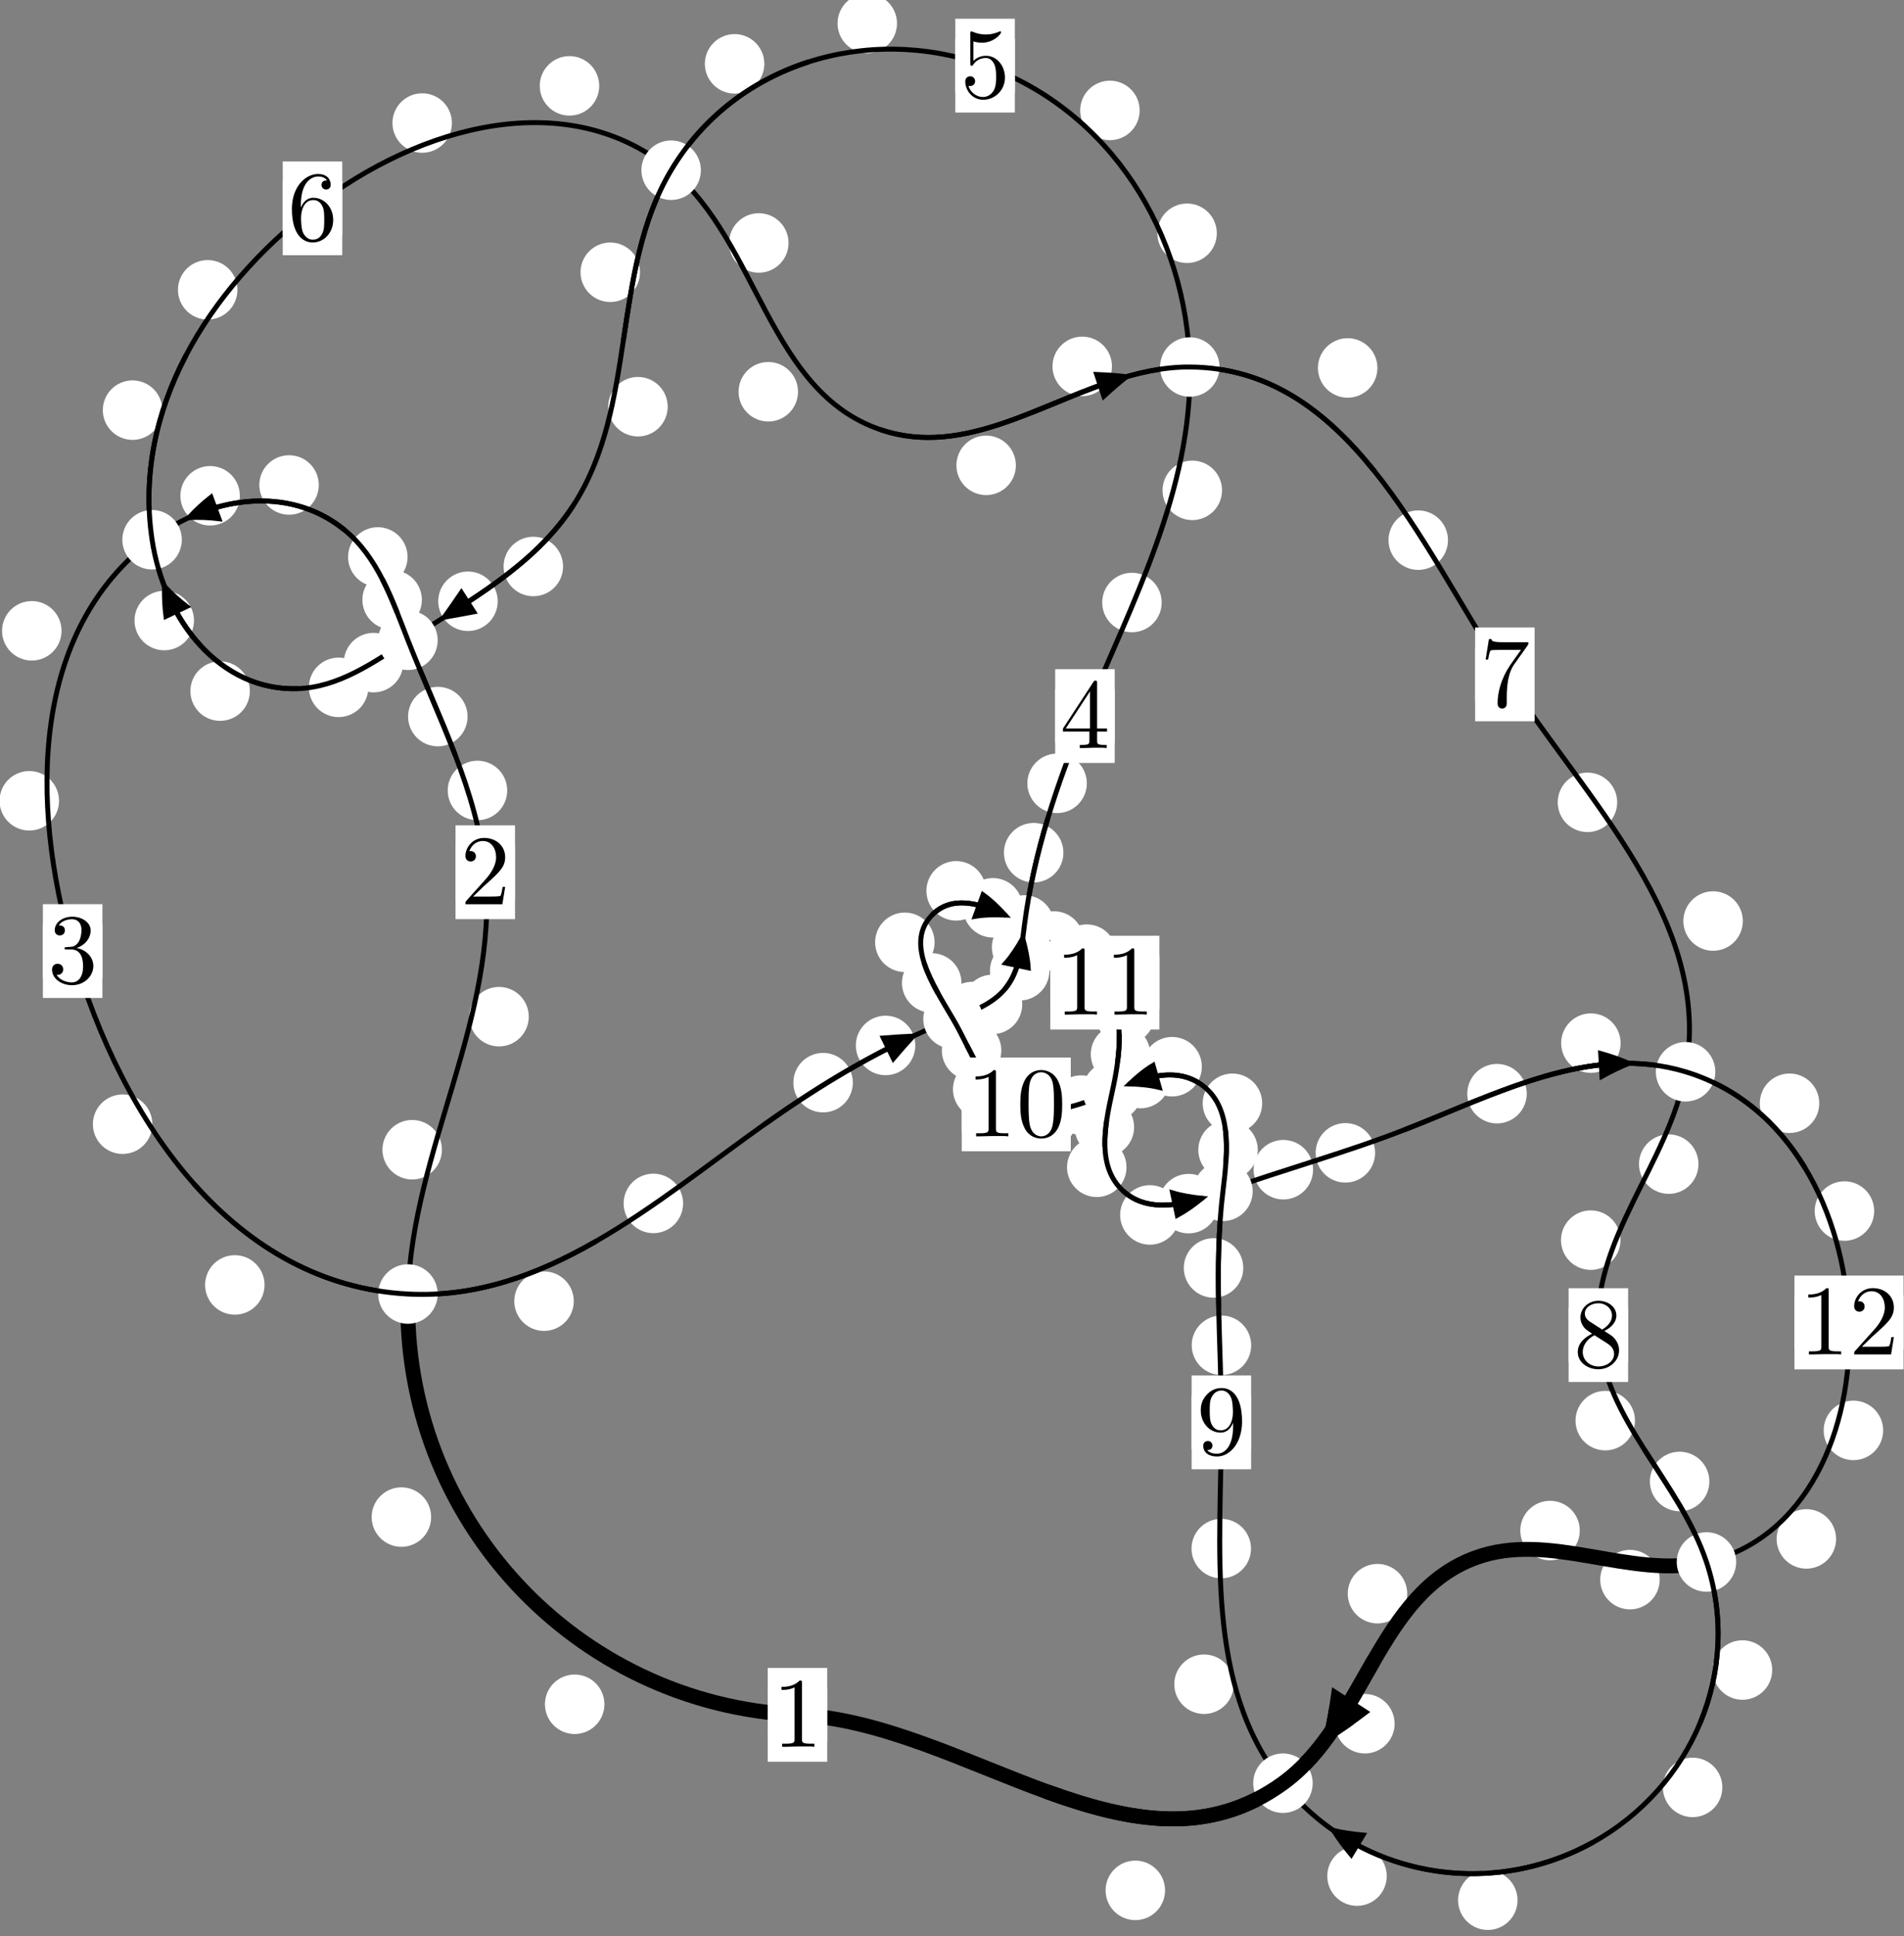 <?xml version="1.0"?>
<!-- Created by MetaPost 1.999 on 2021.07.06:0016 -->
<svg version="1.1" xmlns="http://www.w3.org/2000/svg" xmlns:xlink="http://www.w3.org/1999/xlink" width="191.356" height="194.528" viewBox="0 0 191.356 194.528">
<rect x="0" y="0" width="191.356" height="194.528" fill="#808080" stroke="none"/>
<!-- Original BoundingBox: -41.045547 -63.887863 150.310272 130.640381 -->
  <defs>
    <g transform="scale(0.01,0.01)" id="GLYPHcmr10_48">
      <path style="fill-rule: evenodd;" d="M460 -320C460 -400,455 -480,420 -554C374 -650,292 -666,250 -666C190 -666,117 -640,76 -547C44 -478,39 -400,39 -320C39 -245,43 -155,84 -79C127 2,200 22,249 22C303 22,379 1,423 -94C455 -163,460 -241,460 -320M249 -0C210 -0,151 -25,133 -121C122 -181,122 -273,122 -332C122 -396,122 -462,130 -516C149 -635,224 -644,249 -644C282 -644,348 -626,367 -527C377 -471,377 -395,377 -332C377 -257,377 -189,366 -125C351 -30,294 -0,249 -0"></path>
    </g>
    <g transform="scale(0.01,0.01)" id="GLYPHcmr10_49">
      <path style="fill-rule: evenodd;" d="M294 -640C294 -664,294 -666,271 -666C209 -602,121 -602,89 -602L89 -571C109 -571,168 -571,220 -597L220 -79C220 -43,217 -31,127 -31L95 -31L95 -0L257 -0L130 -3L217 -3L257 -3L297 -3L384 -3L419 -0L419 -31L387 -31C297 -31,294 -42,294 -79"></path>
    </g>
    <g transform="scale(0.01,0.01)" id="GLYPHcmr10_50">
      <path style="fill-rule: evenodd;" d="M127 -77L233 -180C389 -318,449 -372,449 -472C449 -586,359 -666,237 -666C124 -666,50 -574,50 -485C50 -429,100 -429,103 -429C120 -429,155 -441,155 -482C155 -508,137 -534,102 -534C94 -534,92 -534,89 -533C112 -598,166 -635,224 -635C315 -635,358 -554,358 -472C358 -392,308 -313,253 -251L61 -37C50 -26,50 -24,50 -0L421 -0L449 -174L424 -174C419 -144,412 -100,402 -85C395 -77,329 -77,307 -77"></path>
    </g>
    <g transform="scale(0.01,0.01)" id="GLYPHcmr10_51">
      <path style="fill-rule: evenodd;" d="M290 -352C372 -379,430 -449,430 -528C430 -610,342 -666,246 -666C145 -666,69 -606,69 -530C69 -497,91 -478,120 -478C151 -478,171 -500,171 -529C171 -579,124 -579,109 -579C140 -628,206 -641,242 -641C283 -641,338 -619,338 -529C338 -517,336 -459,310 -415C280 -367,246 -364,221 -363C213 -362,189 -360,182 -360C174 -359,167 -358,167 -348C167 -337,174 -337,191 -337L235 -337C317 -337,354 -269,354 -171C354 -35,285 -6,241 -6C198 -6,123 -23,88 -82C123 -77,154 -99,154 -137C154 -173,127 -193,98 -193C74 -193,42 -179,42 -135C42 -44,135 22,244 22C366 22,457 -69,457 -171C457 -253,394 -331,290 -352"></path>
    </g>
    <g transform="scale(0.01,0.01)" id="GLYPHcmr10_52">
      <path style="fill-rule: evenodd;" d="M294 -165L294 -78C294 -42,292 -31,218 -31L197 -31L197 -0L332 -0L238 -3L290 -3L332 -3L374 -3L427 -3L468 -0L468 -31L447 -31C373 -31,371 -42,371 -78L371 -165L471 -165L471 -196L371 -196L371 -651C371 -671,371 -677,355 -677C346 -677,343 -677,335 -665L28 -196L28 -165M300 -196L56 -196L300 -569"></path>
    </g>
    <g transform="scale(0.01,0.01)" id="GLYPHcmr10_53">
      <path style="fill-rule: evenodd;" d="M449 -201C449 -320,367 -420,259 -420C211 -420,168 -404,132 -369L132 -564C152 -558,185 -551,217 -551C340 -551,410 -642,410 -655C410 -661,407 -666,400 -666C399 -666,397 -666,392 -663C372 -654,323 -634,256 -634C216 -634,170 -641,123 -662C115 -665,113 -665,111 -665C101 -665,101 -657,101 -641L101 -345C101 -327,101 -319,115 -319C122 -319,124 -322,128 -328C139 -344,176 -398,257 -398C309 -398,334 -352,342 -334C358 -297,360 -258,360 -208C360 -173,360 -113,336 -71C312 -32,275 -6,229 -6C156 -6,99 -59,82 -118C85 -117,88 -116,99 -116C132 -116,149 -141,149 -165C149 -189,132 -214,99 -214C85 -214,50 -207,50 -161C50 -75,119 22,231 22C347 22,449 -74,449 -201"></path>
    </g>
    <g transform="scale(0.01,0.01)" id="GLYPHcmr10_54">
      <path style="fill-rule: evenodd;" d="M132 -328L132 -352C132 -605,256 -641,307 -641C331 -641,373 -635,395 -601C380 -601,340 -601,340 -556C340 -525,364 -510,386 -510C402 -510,432 -519,432 -558C432 -618,388 -666,305 -666C177 -666,42 -537,42 -316C42 -49,158 22,251 22C362 22,457 -72,457 -204C457 -331,368 -427,257 -427C189 -427,152 -376,132 -328M251 -6C188 -6,158 -66,152 -81C134 -128,134 -208,134 -226C134 -304,166 -404,256 -404C272 -404,318 -404,349 -342C367 -305,367 -254,367 -205C367 -157,367 -107,350 -71C320 -11,274 -6,251 -6"></path>
    </g>
    <g transform="scale(0.01,0.01)" id="GLYPHcmr10_55">
      <path style="fill-rule: evenodd;" d="M476 -609C485 -621,485 -623,485 -644L242 -644C120 -644,118 -657,114 -676L89 -676L56 -470L81 -470C84 -486,93 -549,106 -561C113 -567,191 -567,204 -567L411 -567C400 -551,321 -442,299 -409C209 -274,176 -135,176 -33C176 -23,176 22,222 22C268 22,268 -23,268 -33L268 -84C268 -139,271 -194,279 -248C283 -271,297 -357,341 -419"></path>
    </g>
    <g transform="scale(0.01,0.01)" id="GLYPHcmr10_56">
      <path style="fill-rule: evenodd;" d="M163 -457C117 -487,113 -521,113 -538C113 -599,178 -641,249 -641C322 -641,386 -589,386 -517C386 -460,347 -412,287 -377M309 -362C381 -399,430 -451,430 -517C430 -609,341 -666,250 -666C150 -666,69 -592,69 -499C69 -481,71 -436,113 -389C124 -377,161 -352,186 -335C128 -306,42 -250,42 -151C42 -45,144 22,249 22C362 22,457 -61,457 -168C457 -204,446 -249,408 -291C389 -312,373 -322,309 -362M209 -320L332 -242C360 -223,407 -193,407 -132C407 -58,332 -6,250 -6C164 -6,92 -68,92 -151C92 -209,124 -273,209 -320"></path>
    </g>
    <g transform="scale(0.01,0.01)" id="GLYPHcmr10_57">
      <path style="fill-rule: evenodd;" d="M367 -318L367 -286C367 -52,263 -6,205 -6C188 -6,134 -8,107 -42C151 -42,159 -71,159 -88C159 -119,135 -134,113 -134C97 -134,67 -125,67 -86C67 -19,121 22,206 22C335 22,457 -114,457 -329C457 -598,342 -666,253 -666C198 -666,149 -648,106 -603C65 -558,42 -516,42 -441C42 -316,130 -218,242 -218C303 -218,344 -260,367 -318M243 -241C227 -241,181 -241,150 -304C132 -341,132 -391,132 -440C132 -494,132 -541,153 -578C180 -628,218 -641,253 -641C299 -641,332 -607,349 -562C361 -530,365 -467,365 -421C365 -338,331 -241,243 -241"></path>
    </g>
  </defs>
  <path d="M60.744 171.214C60.744 170.422,60.429 169.661,59.869 169.101C59.308 168.541,58.548 168.226,57.755 168.226C56.963 168.226,56.203 168.541,55.642 169.101C55.082 169.661,54.767 170.422,54.767 171.214C54.767 172.007,55.082 172.767,55.642 173.328C56.203 173.888,56.963 174.203,57.755 174.203C58.548 174.203,59.308 173.888,59.869 173.328C60.429 172.767,60.744 172.007,60.744 171.214Z" style="fill: rgb(100%,100%,100%);stroke: none;"></path>
  <path d="M83.137 172.277C83.137 171.484,82.822 170.724,82.262 170.164C81.701 169.603,80.941 169.288,80.148 169.288C79.356 169.288,78.596 169.603,78.035 170.164C77.475 170.724,77.16 171.484,77.16 172.277C77.16 173.07,77.475 173.83,78.035 174.39C78.596 174.951,79.356 175.266,80.148 175.266C80.941 175.266,81.701 174.951,82.262 174.39C82.822 173.83,83.137 173.07,83.137 172.277Z" style="fill: rgb(100%,100%,100%);stroke: none;"></path>
  <path d="M44.415 115.503C44.415 114.71,44.1 113.95,43.539 113.39C42.979 112.829,42.219 112.514,41.426 112.514C40.633 112.514,39.873 112.829,39.313 113.39C38.752 113.95,38.437 114.71,38.437 115.503C38.437 116.296,38.752 117.056,39.313 117.616C39.873 118.177,40.633 118.492,41.426 118.492C42.219 118.492,42.979 118.177,43.539 117.616C44.1 117.056,44.415 116.296,44.415 115.503Z" style="fill: rgb(100%,100%,100%);stroke: none;"></path>
  <path d="M43.33 152.409C43.33 151.616,43.015 150.856,42.455 150.295C41.894 149.735,41.134 149.42,40.341 149.42C39.549 149.42,38.788 149.735,38.228 150.295C37.667 150.856,37.353 151.616,37.353 152.409C37.353 153.201,37.667 153.961,38.228 154.522C38.788 155.082,39.549 155.397,40.341 155.397C41.134 155.397,41.894 155.082,42.455 154.522C43.015 153.961,43.33 153.201,43.33 152.409Z" style="fill: rgb(100%,100%,100%);stroke: none;"></path>
  <path d="M50.975 79.411C50.975 78.618,50.66 77.858,50.1 77.298C49.54 76.737,48.779 76.422,47.987 76.422C47.194 76.422,46.434 76.737,45.873 77.298C45.313 77.858,44.998 78.618,44.998 79.411C44.998 80.204,45.313 80.964,45.873 81.524C46.434 82.085,47.194 82.4,47.987 82.4C48.779 82.4,49.54 82.085,50.1 81.524C50.66 80.964,50.975 80.204,50.975 79.411Z" style="fill: rgb(100%,100%,100%);stroke: none;"></path>
  <path d="M53.143 102.138C53.143 101.345,52.828 100.585,52.268 100.025C51.707 99.464,50.947 99.149,50.154 99.149C49.362 99.149,48.602 99.464,48.041 100.025C47.481 100.585,47.166 101.345,47.166 102.138C47.166 102.931,47.481 103.691,48.041 104.251C48.602 104.812,49.362 105.127,50.154 105.127C50.947 105.127,51.707 104.812,52.268 104.251C52.828 103.691,53.143 102.931,53.143 102.138Z" style="fill: rgb(100%,100%,100%);stroke: none;"></path>
  <path d="M42.399 60.263C42.399 59.471,42.084 58.711,41.523 58.15C40.963 57.59,40.203 57.275,39.41 57.275C38.617 57.275,37.857 57.59,37.297 58.15C36.736 58.711,36.421 59.471,36.421 60.263C36.421 61.056,36.736 61.816,37.297 62.377C37.857 62.937,38.617 63.252,39.41 63.252C40.203 63.252,40.963 62.937,41.523 62.377C42.084 61.816,42.399 61.056,42.399 60.263Z" style="fill: rgb(100%,100%,100%);stroke: none;"></path>
  <path d="M46.991 71.99C46.991 71.197,46.676 70.437,46.116 69.877C45.555 69.316,44.795 69.001,44.003 69.001C43.21 69.001,42.45 69.316,41.889 69.877C41.329 70.437,41.014 71.197,41.014 71.99C41.014 72.783,41.329 73.543,41.889 74.103C42.45 74.664,43.21 74.979,44.003 74.979C44.795 74.979,45.555 74.664,46.116 74.103C46.676 73.543,46.991 72.783,46.991 71.99Z" style="fill: rgb(100%,100%,100%);stroke: none;"></path>
  <path d="M32.04 48.721C32.04 47.929,31.725 47.168,31.165 46.608C30.604 46.047,29.844 45.733,29.052 45.733C28.259 45.733,27.499 46.047,26.938 46.608C26.378 47.168,26.063 47.929,26.063 48.721C26.063 49.514,26.378 50.274,26.938 50.835C27.499 51.395,28.259 51.71,29.052 51.71C29.844 51.71,30.604 51.395,31.165 50.835C31.725 50.274,32.04 49.514,32.04 48.721Z" style="fill: rgb(100%,100%,100%);stroke: none;"></path>
  <path d="M40.961 55.953C40.961 55.16,40.646 54.4,40.085 53.84C39.525 53.279,38.765 52.964,37.972 52.964C37.179 52.964,36.419 53.279,35.859 53.84C35.298 54.4,34.983 55.16,34.983 55.953C34.983 56.746,35.298 57.506,35.859 58.066C36.419 58.627,37.179 58.942,37.972 58.942C38.765 58.942,39.525 58.627,40.085 58.066C40.646 57.506,40.961 56.746,40.961 55.953Z" style="fill: rgb(100%,100%,100%);stroke: none;"></path>
  <path d="M6.185 63.372C6.185 62.58,5.87 61.82,5.309 61.259C4.749 60.699,3.989 60.384,3.196 60.384C2.403 60.384,1.643 60.699,1.083 61.259C0.522 61.82,0.207 62.58,0.207 63.372C0.207 64.165,0.522 64.925,1.083 65.486C1.643 66.046,2.403 66.361,3.196 66.361C3.989 66.361,4.749 66.046,5.309 65.486C5.87 64.925,6.185 64.165,6.185 63.372Z" style="fill: rgb(100%,100%,100%);stroke: none;"></path>
  <path d="M24.107 49.807C24.107 49.015,23.792 48.255,23.231 47.694C22.671 47.134,21.911 46.819,21.118 46.819C20.325 46.819,19.565 47.134,19.005 47.694C18.444 48.255,18.129 49.015,18.129 49.807C18.129 50.6,18.444 51.36,19.005 51.921C19.565 52.481,20.325 52.796,21.118 52.796C21.911 52.796,22.671 52.481,23.231 51.921C23.792 51.36,24.107 50.6,24.107 49.807Z" style="fill: rgb(100%,100%,100%);stroke: none;"></path>
  <path d="M15.312 112.94C15.312 112.148,14.997 111.388,14.437 110.827C13.876 110.267,13.116 109.952,12.324 109.952C11.531 109.952,10.771 110.267,10.21 110.827C9.65 111.388,9.335 112.148,9.335 112.94C9.335 113.733,9.65 114.493,10.21 115.054C10.771 115.614,11.531 115.929,12.324 115.929C13.116 115.929,13.876 115.614,14.437 115.054C14.997 114.493,15.312 113.733,15.312 112.94Z" style="fill: rgb(100%,100%,100%);stroke: none;"></path>
  <path d="M5.932 80.448C5.932 79.656,5.617 78.895,5.057 78.335C4.496 77.775,3.736 77.46,2.943 77.46C2.15 77.46,1.39 77.775,0.83 78.335C0.269 78.895,-0.046 79.656,-0.046 80.448C-0.046 81.241,0.269 82.001,0.83 82.562C1.39 83.122,2.15 83.437,2.943 83.437C3.736 83.437,4.496 83.122,5.057 82.562C5.617 82.001,5.932 81.241,5.932 80.448Z" style="fill: rgb(100%,100%,100%);stroke: none;"></path>
  <path d="M57.665 130.718C57.665 129.925,57.35 129.165,56.789 128.605C56.229 128.044,55.469 127.729,54.676 127.729C53.883 127.729,53.123 128.044,52.563 128.605C52.002 129.165,51.687 129.925,51.687 130.718C51.687 131.511,52.002 132.271,52.563 132.831C53.123 133.392,53.883 133.707,54.676 133.707C55.469 133.707,56.229 133.392,56.789 132.831C57.35 132.271,57.665 131.511,57.665 130.718Z" style="fill: rgb(100%,100%,100%);stroke: none;"></path>
  <path d="M26.588 129.086C26.588 128.294,26.273 127.533,25.713 126.973C25.153 126.413,24.392 126.098,23.6 126.098C22.807 126.098,22.047 126.413,21.486 126.973C20.926 127.533,20.611 128.294,20.611 129.086C20.611 129.879,20.926 130.639,21.486 131.2C22.047 131.76,22.807 132.075,23.6 132.075C24.392 132.075,25.153 131.76,25.713 131.2C26.273 130.639,26.588 129.879,26.588 129.086Z" style="fill: rgb(100%,100%,100%);stroke: none;"></path>
  <path d="M85.711 108.766C85.711 107.973,85.396 107.213,84.836 106.653C84.275 106.092,83.515 105.777,82.722 105.777C81.93 105.777,81.17 106.092,80.609 106.653C80.049 107.213,79.734 107.973,79.734 108.766C79.734 109.559,80.049 110.319,80.609 110.879C81.17 111.44,81.93 111.755,82.722 111.755C83.515 111.755,84.275 111.44,84.836 110.879C85.396 110.319,85.711 109.559,85.711 108.766Z" style="fill: rgb(100%,100%,100%);stroke: none;"></path>
  <path d="M68.653 120.898C68.653 120.105,68.339 119.345,67.778 118.785C67.218 118.224,66.457 117.909,65.665 117.909C64.872 117.909,64.112 118.224,63.551 118.785C62.991 119.345,62.676 120.105,62.676 120.898C62.676 121.691,62.991 122.451,63.551 123.011C64.112 123.572,64.872 123.887,65.665 123.887C66.457 123.887,67.218 123.572,67.778 123.011C68.339 122.451,68.653 121.691,68.653 120.898Z" style="fill: rgb(100%,100%,100%);stroke: none;"></path>
  <path d="M100.702 101.621C100.702 100.828,100.388 100.068,99.827 99.508C99.267 98.947,98.506 98.632,97.714 98.632C96.921 98.632,96.161 98.947,95.6 99.508C95.04 100.068,94.725 100.828,94.725 101.621C94.725 102.414,95.04 103.174,95.6 103.734C96.161 104.295,96.921 104.61,97.714 104.61C98.506 104.61,99.267 104.295,99.827 103.734C100.388 103.174,100.702 102.414,100.702 101.621Z" style="fill: rgb(100%,100%,100%);stroke: none;"></path>
  <path d="M91.991 105.027C91.991 104.234,91.676 103.474,91.116 102.914C90.555 102.353,89.795 102.038,89.002 102.038C88.21 102.038,87.449 102.353,86.889 102.914C86.328 103.474,86.014 104.234,86.014 105.027C86.014 105.82,86.328 106.58,86.889 107.14C87.449 107.701,88.21 108.016,89.002 108.016C89.795 108.016,90.555 107.701,91.116 107.14C91.676 106.58,91.991 105.82,91.991 105.027Z" style="fill: rgb(100%,100%,100%);stroke: none;"></path>
  <path d="M105.469 97.523C105.469 96.731,105.154 95.971,104.593 95.41C104.033 94.85,103.273 94.535,102.48 94.535C101.687 94.535,100.927 94.85,100.367 95.41C99.806 95.971,99.491 96.731,99.491 97.523C99.491 98.316,99.806 99.076,100.367 99.637C100.927 100.197,101.687 100.512,102.48 100.512C103.273 100.512,104.033 100.197,104.593 99.637C105.154 99.076,105.469 98.316,105.469 97.523Z" style="fill: rgb(100%,100%,100%);stroke: none;"></path>
  <path d="M102.736 100.904C102.736 100.111,102.421 99.351,101.861 98.791C101.3 98.23,100.54 97.915,99.747 97.915C98.955 97.915,98.195 98.23,97.634 98.791C97.074 99.351,96.759 100.111,96.759 100.904C96.759 101.697,97.074 102.457,97.634 103.017C98.195 103.578,98.955 103.893,99.747 103.893C100.54 103.893,101.3 103.578,101.861 103.017C102.421 102.457,102.736 101.697,102.736 100.904Z" style="fill: rgb(100%,100%,100%);stroke: none;"></path>
  <path d="M106.875 85.665C106.875 84.872,106.56 84.112,105.999 83.552C105.439 82.991,104.679 82.676,103.886 82.676C103.093 82.676,102.333 82.991,101.773 83.552C101.212 84.112,100.897 84.872,100.897 85.665C100.897 86.458,101.212 87.218,101.773 87.778C102.333 88.339,103.093 88.654,103.886 88.654C104.679 88.654,105.439 88.339,105.999 87.778C106.56 87.218,106.875 86.458,106.875 85.665Z" style="fill: rgb(100%,100%,100%);stroke: none;"></path>
  <path d="M105.663 95.167C105.663 94.374,105.348 93.614,104.787 93.053C104.227 92.493,103.467 92.178,102.674 92.178C101.881 92.178,101.121 92.493,100.561 93.053C100 93.614,99.685 94.374,99.685 95.167C99.685 95.959,100 96.719,100.561 97.28C101.121 97.84,101.881 98.155,102.674 98.155C103.467 98.155,104.227 97.84,104.787 97.28C105.348 96.719,105.663 95.959,105.663 95.167Z" style="fill: rgb(100%,100%,100%);stroke: none;"></path>
  <path d="M116.752 60.53C116.752 59.737,116.437 58.977,115.877 58.416C115.316 57.856,114.556 57.541,113.763 57.541C112.971 57.541,112.21 57.856,111.65 58.416C111.089 58.977,110.774 59.737,110.774 60.53C110.774 61.322,111.089 62.082,111.65 62.643C112.21 63.203,112.971 63.518,113.763 63.518C114.556 63.518,115.316 63.203,115.877 62.643C116.437 62.082,116.752 61.322,116.752 60.53Z" style="fill: rgb(100%,100%,100%);stroke: none;"></path>
  <path d="M109.23 78.696C109.23 77.903,108.915 77.143,108.354 76.583C107.794 76.022,107.034 75.707,106.241 75.707C105.448 75.707,104.688 76.022,104.128 76.583C103.567 77.143,103.252 77.903,103.252 78.696C103.252 79.489,103.567 80.249,104.128 80.809C104.688 81.37,105.448 81.685,106.241 81.685C107.034 81.685,107.794 81.37,108.354 80.809C108.915 80.249,109.23 79.489,109.23 78.696Z" style="fill: rgb(100%,100%,100%);stroke: none;"></path>
  <path d="M122.293 23.434C122.293 22.642,121.978 21.882,121.418 21.321C120.857 20.761,120.097 20.446,119.304 20.446C118.512 20.446,117.751 20.761,117.191 21.321C116.63 21.882,116.316 22.642,116.316 23.434C116.316 24.227,116.63 24.987,117.191 25.548C117.751 26.108,118.512 26.423,119.304 26.423C120.097 26.423,120.857 26.108,121.418 25.548C121.978 24.987,122.293 24.227,122.293 23.434Z" style="fill: rgb(100%,100%,100%);stroke: none;"></path>
  <path d="M122.817 49.261C122.817 48.469,122.502 47.709,121.941 47.148C121.381 46.588,120.621 46.273,119.828 46.273C119.035 46.273,118.275 46.588,117.715 47.148C117.154 47.709,116.839 48.469,116.839 49.261C116.839 50.054,117.154 50.814,117.715 51.375C118.275 51.935,119.035 52.25,119.828 52.25C120.621 52.25,121.381 51.935,121.941 51.375C122.502 50.814,122.817 50.054,122.817 49.261Z" style="fill: rgb(100%,100%,100%);stroke: none;"></path>
  <path d="M90.151 2.348C90.151 1.556,89.836 0.796,89.276 0.235C88.715 -0.325,87.955 -0.64,87.163 -0.64C86.37 -0.64,85.61 -0.325,85.049 0.235C84.489 0.796,84.174 1.556,84.174 2.348C84.174 3.141,84.489 3.901,85.049 4.462C85.61 5.022,86.37 5.337,87.163 5.337C87.955 5.337,88.715 5.022,89.276 4.462C89.836 3.901,90.151 3.141,90.151 2.348Z" style="fill: rgb(100%,100%,100%);stroke: none;"></path>
  <path d="M114.539 11.093C114.539 10.3,114.224 9.54,113.663 8.98C113.103 8.419,112.343 8.104,111.55 8.104C110.757 8.104,109.997 8.419,109.437 8.98C108.876 9.54,108.561 10.3,108.561 11.093C108.561 11.886,108.876 12.646,109.437 13.206C109.997 13.767,110.757 14.082,111.55 14.082C112.343 14.082,113.103 13.767,113.663 13.206C114.224 12.646,114.539 11.886,114.539 11.093Z" style="fill: rgb(100%,100%,100%);stroke: none;"></path>
  <path d="M64.322 27.352C64.322 26.559,64.007 25.799,63.446 25.239C62.886 24.678,62.126 24.363,61.333 24.363C60.54 24.363,59.78 24.678,59.22 25.239C58.659 25.799,58.344 26.559,58.344 27.352C58.344 28.145,58.659 28.905,59.22 29.465C59.78 30.026,60.54 30.341,61.333 30.341C62.126 30.341,62.886 30.026,63.446 29.465C64.007 28.905,64.322 28.145,64.322 27.352Z" style="fill: rgb(100%,100%,100%);stroke: none;"></path>
  <path d="M76.817 6.414C76.817 5.621,76.502 4.861,75.942 4.301C75.381 3.74,74.621 3.425,73.829 3.425C73.036 3.425,72.276 3.74,71.715 4.301C71.155 4.861,70.84 5.621,70.84 6.414C70.84 7.207,71.155 7.967,71.715 8.527C72.276 9.088,73.036 9.403,73.829 9.403C74.621 9.403,75.381 9.088,75.942 8.527C76.502 7.967,76.817 7.207,76.817 6.414Z" style="fill: rgb(100%,100%,100%);stroke: none;"></path>
  <path d="M56.59 56.911C56.59 56.118,56.275 55.358,55.714 54.797C55.154 54.237,54.394 53.922,53.601 53.922C52.808 53.922,52.048 54.237,51.488 54.797C50.927 55.358,50.612 56.118,50.612 56.911C50.612 57.703,50.927 58.463,51.488 59.024C52.048 59.584,52.808 59.899,53.601 59.899C54.394 59.899,55.154 59.584,55.714 59.024C56.275 58.463,56.59 57.703,56.59 56.911Z" style="fill: rgb(100%,100%,100%);stroke: none;"></path>
  <path d="M67.105 40.859C67.105 40.066,66.79 39.306,66.229 38.745C65.669 38.185,64.909 37.87,64.116 37.87C63.323 37.87,62.563 38.185,62.003 38.745C61.442 39.306,61.127 40.066,61.127 40.859C61.127 41.651,61.442 42.412,62.003 42.972C62.563 43.533,63.323 43.848,64.116 43.848C64.909 43.848,65.669 43.533,66.229 42.972C66.79 42.412,67.105 41.651,67.105 40.859Z" style="fill: rgb(100%,100%,100%);stroke: none;"></path>
  <path d="M40.532 66.568C40.532 65.775,40.217 65.015,39.657 64.455C39.096 63.894,38.336 63.579,37.543 63.579C36.751 63.579,35.99 63.894,35.43 64.455C34.869 65.015,34.555 65.775,34.555 66.568C34.555 67.361,34.869 68.121,35.43 68.681C35.99 69.242,36.751 69.557,37.543 69.557C38.336 69.557,39.096 69.242,39.657 68.681C40.217 68.121,40.532 67.361,40.532 66.568Z" style="fill: rgb(100%,100%,100%);stroke: none;"></path>
  <path d="M50.022 60.405C50.022 59.613,49.707 58.853,49.146 58.292C48.586 57.732,47.825 57.417,47.033 57.417C46.24 57.417,45.48 57.732,44.919 58.292C44.359 58.853,44.044 59.613,44.044 60.405C44.044 61.198,44.359 61.958,44.919 62.519C45.48 63.079,46.24 63.394,47.033 63.394C47.825 63.394,48.586 63.079,49.146 62.519C49.707 61.958,50.022 61.198,50.022 60.405Z" style="fill: rgb(100%,100%,100%);stroke: none;"></path>
  <path d="M25.112 69.43C25.112 68.638,24.797 67.877,24.237 67.317C23.676 66.756,22.916 66.442,22.123 66.442C21.331 66.442,20.57 66.756,20.01 67.317C19.449 67.877,19.135 68.638,19.135 69.43C19.135 70.223,19.449 70.983,20.01 71.544C20.57 72.104,21.331 72.419,22.123 72.419C22.916 72.419,23.676 72.104,24.237 71.544C24.797 70.983,25.112 70.223,25.112 69.43Z" style="fill: rgb(100%,100%,100%);stroke: none;"></path>
  <path d="M37.018 69.054C37.018 68.261,36.703 67.501,36.143 66.94C35.582 66.38,34.822 66.065,34.029 66.065C33.237 66.065,32.477 66.38,31.916 66.94C31.356 67.501,31.041 68.261,31.041 69.054C31.041 69.846,31.356 70.606,31.916 71.167C32.477 71.727,33.237 72.042,34.029 72.042C34.822 72.042,35.582 71.727,36.143 71.167C36.703 70.606,37.018 69.846,37.018 69.054Z" style="fill: rgb(100%,100%,100%);stroke: none;"></path>
  <path d="M16.311 41.203C16.311 40.411,15.997 39.651,15.436 39.09C14.876 38.53,14.115 38.215,13.323 38.215C12.53 38.215,11.77 38.53,11.209 39.09C10.649 39.651,10.334 40.411,10.334 41.203C10.334 41.996,10.649 42.756,11.209 43.317C11.77 43.877,12.53 44.192,13.323 44.192C14.115 44.192,14.876 43.877,15.436 43.317C15.997 42.756,16.311 41.996,16.311 41.203Z" style="fill: rgb(100%,100%,100%);stroke: none;"></path>
  <path d="M19.496 62.342C19.496 61.549,19.181 60.789,18.621 60.228C18.06 59.668,17.3 59.353,16.507 59.353C15.715 59.353,14.955 59.668,14.394 60.228C13.834 60.789,13.519 61.549,13.519 62.342C13.519 63.134,13.834 63.894,14.394 64.455C14.955 65.015,15.715 65.33,16.507 65.33C17.3 65.33,18.06 65.015,18.621 64.455C19.181 63.894,19.496 63.134,19.496 62.342Z" style="fill: rgb(100%,100%,100%);stroke: none;"></path>
  <path d="M45.42 12.361C45.42 11.568,45.105 10.808,44.545 10.247C43.984 9.687,43.224 9.372,42.431 9.372C41.639 9.372,40.878 9.687,40.318 10.247C39.758 10.808,39.443 11.568,39.443 12.361C39.443 13.153,39.758 13.913,40.318 14.474C40.878 15.034,41.639 15.349,42.431 15.349C43.224 15.349,43.984 15.034,44.545 14.474C45.105 13.913,45.42 13.153,45.42 12.361Z" style="fill: rgb(100%,100%,100%);stroke: none;"></path>
  <path d="M23.862 29.115C23.862 28.322,23.548 27.562,22.987 27.002C22.427 26.441,21.666 26.126,20.874 26.126C20.081 26.126,19.321 26.441,18.76 27.002C18.2 27.562,17.885 28.322,17.885 29.115C17.885 29.908,18.2 30.668,18.76 31.228C19.321 31.789,20.081 32.104,20.874 32.104C21.666 32.104,22.427 31.789,22.987 31.228C23.548 30.668,23.862 29.908,23.862 29.115Z" style="fill: rgb(100%,100%,100%);stroke: none;"></path>
  <path d="M79.251 24.408C79.251 23.615,78.936 22.855,78.375 22.295C77.815 21.734,77.055 21.419,76.262 21.419C75.469 21.419,74.709 21.734,74.149 22.295C73.588 22.855,73.273 23.615,73.273 24.408C73.273 25.201,73.588 25.961,74.149 26.521C74.709 27.082,75.469 27.397,76.262 27.397C77.055 27.397,77.815 27.082,78.375 26.521C78.936 25.961,79.251 25.201,79.251 24.408Z" style="fill: rgb(100%,100%,100%);stroke: none;"></path>
  <path d="M60.223 8.626C60.223 7.833,59.908 7.073,59.348 6.512C58.787 5.952,58.027 5.637,57.234 5.637C56.442 5.637,55.681 5.952,55.121 6.512C54.561 7.073,54.246 7.833,54.246 8.626C54.246 9.418,54.561 10.178,55.121 10.739C55.681 11.299,56.442 11.614,57.234 11.614C58.027 11.614,58.787 11.299,59.348 10.739C59.908 10.178,60.223 9.418,60.223 8.626Z" style="fill: rgb(100%,100%,100%);stroke: none;"></path>
  <path d="M102.097 46.749C102.097 45.956,101.782 45.196,101.222 44.635C100.661 44.075,99.901 43.76,99.108 43.76C98.316 43.76,97.555 44.075,96.995 44.635C96.435 45.196,96.12 45.956,96.12 46.749C96.12 47.541,96.435 48.301,96.995 48.862C97.555 49.422,98.316 49.737,99.108 49.737C99.901 49.737,100.661 49.422,101.222 48.862C101.782 48.301,102.097 47.541,102.097 46.749Z" style="fill: rgb(100%,100%,100%);stroke: none;"></path>
  <path d="M80.203 39.357C80.203 38.564,79.888 37.804,79.328 37.244C78.768 36.683,78.007 36.368,77.215 36.368C76.422 36.368,75.662 36.683,75.101 37.244C74.541 37.804,74.226 38.564,74.226 39.357C74.226 40.15,74.541 40.91,75.101 41.47C75.662 42.031,76.422 42.346,77.215 42.346C78.007 42.346,78.768 42.031,79.328 41.47C79.888 40.91,80.203 40.15,80.203 39.357Z" style="fill: rgb(100%,100%,100%);stroke: none;"></path>
  <path d="M138.433 36.965C138.433 36.172,138.118 35.412,137.557 34.852C136.997 34.291,136.237 33.976,135.444 33.976C134.651 33.976,133.891 34.291,133.331 34.852C132.77 35.412,132.455 36.172,132.455 36.965C132.455 37.758,132.77 38.518,133.331 39.078C133.891 39.639,134.651 39.954,135.444 39.954C136.237 39.954,136.997 39.639,137.557 39.078C138.118 38.518,138.433 37.758,138.433 36.965Z" style="fill: rgb(100%,100%,100%);stroke: none;"></path>
  <path d="M111.755 36.806C111.755 36.013,111.44 35.253,110.879 34.693C110.319 34.132,109.559 33.817,108.766 33.817C107.973 33.817,107.213 34.132,106.653 34.693C106.092 35.253,105.777 36.013,105.777 36.806C105.777 37.599,106.092 38.359,106.653 38.919C107.213 39.48,107.973 39.795,108.766 39.795C109.559 39.795,110.319 39.48,110.879 38.919C111.44 38.359,111.755 37.599,111.755 36.806Z" style="fill: rgb(100%,100%,100%);stroke: none;"></path>
  <path d="M162.53 80.605C162.53 79.812,162.215 79.052,161.655 78.491C161.094 77.931,160.334 77.616,159.542 77.616C158.749 77.616,157.989 77.931,157.428 78.491C156.868 79.052,156.553 79.812,156.553 80.605C156.553 81.397,156.868 82.158,157.428 82.718C157.989 83.279,158.749 83.593,159.542 83.593C160.334 83.593,161.094 83.279,161.655 82.718C162.215 82.158,162.53 81.397,162.53 80.605Z" style="fill: rgb(100%,100%,100%);stroke: none;"></path>
  <path d="M145.525 54.266C145.525 53.473,145.21 52.713,144.65 52.152C144.089 51.592,143.329 51.277,142.537 51.277C141.744 51.277,140.984 51.592,140.423 52.152C139.863 52.713,139.548 53.473,139.548 54.266C139.548 55.058,139.863 55.819,140.423 56.379C140.984 56.94,141.744 57.254,142.537 57.254C143.329 57.254,144.089 56.94,144.65 56.379C145.21 55.819,145.525 55.058,145.525 54.266Z" style="fill: rgb(100%,100%,100%);stroke: none;"></path>
  <path d="M170.699 116.951C170.699 116.158,170.384 115.398,169.824 114.837C169.263 114.277,168.503 113.962,167.711 113.962C166.918 113.962,166.158 114.277,165.597 114.837C165.037 115.398,164.722 116.158,164.722 116.951C164.722 117.743,165.037 118.503,165.597 119.064C166.158 119.624,166.918 119.939,167.711 119.939C168.503 119.939,169.263 119.624,169.824 119.064C170.384 118.503,170.699 117.743,170.699 116.951Z" style="fill: rgb(100%,100%,100%);stroke: none;"></path>
  <path d="M175.159 92.529C175.159 91.736,174.844 90.976,174.284 90.415C173.723 89.855,172.963 89.54,172.17 89.54C171.378 89.54,170.618 89.855,170.057 90.415C169.497 90.976,169.182 91.736,169.182 92.529C169.182 93.321,169.497 94.082,170.057 94.642C170.618 95.203,171.378 95.517,172.17 95.517C172.963 95.517,173.723 95.203,174.284 94.642C174.844 94.082,175.159 93.321,175.159 92.529Z" style="fill: rgb(100%,100%,100%);stroke: none;"></path>
  <path d="M164.32 142.721C164.32 141.928,164.005 141.168,163.445 140.607C162.884 140.047,162.124 139.732,161.332 139.732C160.539 139.732,159.779 140.047,159.218 140.607C158.658 141.168,158.343 141.928,158.343 142.721C158.343 143.513,158.658 144.274,159.218 144.834C159.779 145.394,160.539 145.709,161.332 145.709C162.124 145.709,162.884 145.394,163.445 144.834C164.005 144.274,164.32 143.513,164.32 142.721Z" style="fill: rgb(100%,100%,100%);stroke: none;"></path>
  <path d="M162.86 124.587C162.86 123.795,162.545 123.034,161.985 122.474C161.424 121.913,160.664 121.598,159.871 121.598C159.079 121.598,158.318 121.913,157.758 122.474C157.197 123.034,156.882 123.795,156.882 124.587C156.882 125.38,157.197 126.14,157.758 126.701C158.318 127.261,159.079 127.576,159.871 127.576C160.664 127.576,161.424 127.261,161.985 126.701C162.545 126.14,162.86 125.38,162.86 124.587Z" style="fill: rgb(100%,100%,100%);stroke: none;"></path>
  <path d="M178.11 167.774C178.11 166.982,177.795 166.221,177.234 165.661C176.674 165.1,175.914 164.786,175.121 164.786C174.328 164.786,173.568 165.1,173.008 165.661C172.447 166.221,172.132 166.982,172.132 167.774C172.132 168.567,172.447 169.327,173.008 169.888C173.568 170.448,174.328 170.763,175.121 170.763C175.914 170.763,176.674 170.448,177.234 169.888C177.795 169.327,178.11 168.567,178.11 167.774Z" style="fill: rgb(100%,100%,100%);stroke: none;"></path>
  <path d="M171.795 148.832C171.795 148.039,171.48 147.279,170.919 146.719C170.359 146.158,169.599 145.843,168.806 145.843C168.013 145.843,167.253 146.158,166.693 146.719C166.132 147.279,165.817 148.039,165.817 148.832C165.817 149.625,166.132 150.385,166.693 150.945C167.253 151.506,168.013 151.821,168.806 151.821C169.599 151.821,170.359 151.506,170.919 150.945C171.48 150.385,171.795 149.625,171.795 148.832Z" style="fill: rgb(100%,100%,100%);stroke: none;"></path>
  <path d="M152.516 190.899C152.516 190.106,152.201 189.346,151.641 188.786C151.08 188.225,150.32 187.91,149.527 187.91C148.735 187.91,147.974 188.225,147.414 188.786C146.854 189.346,146.539 190.106,146.539 190.899C146.539 191.692,146.854 192.452,147.414 193.012C147.974 193.573,148.735 193.888,149.527 193.888C150.32 193.888,151.08 193.573,151.641 193.012C152.201 192.452,152.516 191.692,152.516 190.899Z" style="fill: rgb(100%,100%,100%);stroke: none;"></path>
  <path d="M173.099 179.565C173.099 178.773,172.785 178.012,172.224 177.452C171.664 176.891,170.903 176.577,170.111 176.577C169.318 176.577,168.558 176.891,167.997 177.452C167.437 178.012,167.122 178.773,167.122 179.565C167.122 180.358,167.437 181.118,167.997 181.679C168.558 182.239,169.318 182.554,170.111 182.554C170.903 182.554,171.664 182.239,172.224 181.679C172.785 181.118,173.099 180.358,173.099 179.565Z" style="fill: rgb(100%,100%,100%);stroke: none;"></path>
  <path d="M123.996 169.2C123.996 168.408,123.681 167.647,123.12 167.087C122.56 166.526,121.8 166.212,121.007 166.212C120.214 166.212,119.454 166.526,118.894 167.087C118.333 167.647,118.018 168.408,118.018 169.2C118.018 169.993,118.333 170.753,118.894 171.314C119.454 171.874,120.214 172.189,121.007 172.189C121.8 172.189,122.56 171.874,123.12 171.314C123.681 170.753,123.996 169.993,123.996 169.2Z" style="fill: rgb(100%,100%,100%);stroke: none;"></path>
  <path d="M139.371 188.476C139.371 187.683,139.056 186.923,138.496 186.363C137.935 185.802,137.175 185.487,136.382 185.487C135.59 185.487,134.829 185.802,134.269 186.363C133.708 186.923,133.393 187.683,133.393 188.476C133.393 189.269,133.708 190.029,134.269 190.589C134.829 191.15,135.59 191.465,136.382 191.465C137.175 191.465,137.935 191.15,138.496 190.589C139.056 190.029,139.371 189.269,139.371 188.476Z" style="fill: rgb(100%,100%,100%);stroke: none;"></path>
  <path d="M125.746 135.148C125.746 134.355,125.431 133.595,124.871 133.035C124.31 132.474,123.55 132.159,122.757 132.159C121.965 132.159,121.205 132.474,120.644 133.035C120.084 133.595,119.769 134.355,119.769 135.148C119.769 135.941,120.084 136.701,120.644 137.261C121.205 137.822,121.965 138.137,122.757 138.137C123.55 138.137,124.31 137.822,124.871 137.261C125.431 136.701,125.746 135.941,125.746 135.148Z" style="fill: rgb(100%,100%,100%);stroke: none;"></path>
  <path d="M125.728 155.573C125.728 154.781,125.413 154.02,124.852 153.46C124.292 152.899,123.531 152.585,122.739 152.585C121.946 152.585,121.186 152.899,120.625 153.46C120.065 154.02,119.75 154.781,119.75 155.573C119.75 156.366,120.065 157.126,120.625 157.687C121.186 158.247,121.946 158.562,122.739 158.562C123.531 158.562,124.292 158.247,124.852 157.687C125.413 157.126,125.728 156.366,125.728 155.573Z" style="fill: rgb(100%,100%,100%);stroke: none;"></path>
  <path d="M126.409 115.523C126.409 114.73,126.094 113.97,125.534 113.41C124.973 112.849,124.213 112.534,123.421 112.534C122.628 112.534,121.868 112.849,121.307 113.41C120.747 113.97,120.432 114.73,120.432 115.523C120.432 116.316,120.747 117.076,121.307 117.636C121.868 118.197,122.628 118.512,123.421 118.512C124.213 118.512,124.973 118.197,125.534 117.636C126.094 117.076,126.409 116.316,126.409 115.523Z" style="fill: rgb(100%,100%,100%);stroke: none;"></path>
  <path d="M124.951 127.379C124.951 126.587,124.637 125.826,124.076 125.266C123.516 124.705,122.755 124.39,121.963 124.39C121.17 124.39,120.41 124.705,119.849 125.266C119.289 125.826,118.974 126.587,118.974 127.379C118.974 128.172,119.289 128.932,119.849 129.493C120.41 130.053,121.17 130.368,121.963 130.368C122.755 130.368,123.516 130.053,124.076 129.493C124.637 128.932,124.951 128.172,124.951 127.379Z" style="fill: rgb(100%,100%,100%);stroke: none;"></path>
  <path d="M120.788 107.164C120.788 106.371,120.474 105.611,119.913 105.05C119.353 104.49,118.592 104.175,117.8 104.175C117.007 104.175,116.247 104.49,115.686 105.05C115.126 105.611,114.811 106.371,114.811 107.164C114.811 107.956,115.126 108.717,115.686 109.277C116.247 109.838,117.007 110.152,117.8 110.152C118.592 110.152,119.353 109.838,119.913 109.277C120.474 108.717,120.788 107.956,120.788 107.164Z" style="fill: rgb(100%,100%,100%);stroke: none;"></path>
  <path d="M126.851 110.839C126.851 110.046,126.537 109.286,125.976 108.726C125.416 108.165,124.655 107.85,123.863 107.85C123.07 107.85,122.31 108.165,121.749 108.726C121.189 109.286,120.874 110.046,120.874 110.839C120.874 111.632,121.189 112.392,121.749 112.952C122.31 113.513,123.07 113.828,123.863 113.828C124.655 113.828,125.416 113.513,125.976 112.952C126.537 112.392,126.851 111.632,126.851 110.839Z" style="fill: rgb(100%,100%,100%);stroke: none;"></path>
  <path d="M111.654 111.019C111.654 110.226,111.339 109.466,110.779 108.906C110.218 108.345,109.458 108.03,108.665 108.03C107.873 108.03,107.113 108.345,106.552 108.906C105.992 109.466,105.677 110.226,105.677 111.019C105.677 111.812,105.992 112.572,106.552 113.132C107.113 113.693,107.873 114.008,108.665 114.008C109.458 114.008,110.218 113.693,110.779 113.132C111.339 112.572,111.654 111.812,111.654 111.019Z" style="fill: rgb(100%,100%,100%);stroke: none;"></path>
  <path d="M117.617 108.353C117.617 107.561,117.302 106.8,116.742 106.24C116.181 105.679,115.421 105.365,114.628 105.365C113.836 105.365,113.076 105.679,112.515 106.24C111.955 106.8,111.64 107.561,111.64 108.353C111.64 109.146,111.955 109.906,112.515 110.467C113.076 111.027,113.836 111.342,114.628 111.342C115.421 111.342,116.181 111.027,116.742 110.467C117.302 109.906,117.617 109.146,117.617 108.353Z" style="fill: rgb(100%,100%,100%);stroke: none;"></path>
  <path d="M101.754 109.433C101.754 108.641,101.439 107.88,100.878 107.32C100.318 106.759,99.558 106.445,98.765 106.445C97.972 106.445,97.212 106.759,96.652 107.32C96.091 107.88,95.776 108.641,95.776 109.433C95.776 110.226,96.091 110.986,96.652 111.547C97.212 112.107,97.972 112.422,98.765 112.422C99.558 112.422,100.318 112.107,100.878 111.547C101.439 110.986,101.754 110.226,101.754 109.433Z" style="fill: rgb(100%,100%,100%);stroke: none;"></path>
  <path d="M108.226 112.349C108.226 111.556,107.911 110.796,107.351 110.236C106.79 109.675,106.03 109.36,105.237 109.36C104.445 109.36,103.684 109.675,103.124 110.236C102.563 110.796,102.249 111.556,102.249 112.349C102.249 113.142,102.563 113.902,103.124 114.462C103.684 115.023,104.445 115.338,105.237 115.338C106.03 115.338,106.79 115.023,107.351 114.462C107.911 113.902,108.226 113.142,108.226 112.349Z" style="fill: rgb(100%,100%,100%);stroke: none;"></path>
  <path d="M96.628 98.748C96.628 97.956,96.313 97.196,95.752 96.635C95.192 96.075,94.432 95.76,93.639 95.76C92.846 95.76,92.086 96.075,91.526 96.635C90.965 97.196,90.65 97.956,90.65 98.748C90.65 99.541,90.965 100.301,91.526 100.862C92.086 101.422,92.846 101.737,93.639 101.737C94.432 101.737,95.192 101.422,95.752 100.862C96.313 100.301,96.628 99.541,96.628 98.748Z" style="fill: rgb(100%,100%,100%);stroke: none;"></path>
  <path d="M100.634 105.53C100.634 104.738,100.319 103.977,99.758 103.417C99.198 102.856,98.438 102.542,97.645 102.542C96.852 102.542,96.092 102.856,95.532 103.417C94.971 103.977,94.656 104.738,94.656 105.53C94.656 106.323,94.971 107.083,95.532 107.644C96.092 108.204,96.852 108.519,97.645 108.519C98.438 108.519,99.198 108.204,99.758 107.644C100.319 107.083,100.634 106.323,100.634 105.53Z" style="fill: rgb(100%,100%,100%);stroke: none;"></path>
  <path d="M99.083 89.496C99.083 88.703,98.768 87.943,98.208 87.383C97.647 86.822,96.887 86.507,96.094 86.507C95.302 86.507,94.542 86.822,93.981 87.383C93.421 87.943,93.106 88.703,93.106 89.496C93.106 90.289,93.421 91.049,93.981 91.609C94.542 92.17,95.302 92.485,96.094 92.485C96.887 92.485,97.647 92.17,98.208 91.609C98.768 91.049,99.083 90.289,99.083 89.496Z" style="fill: rgb(100%,100%,100%);stroke: none;"></path>
  <path d="M93.928 94.665C93.928 93.873,93.613 93.113,93.053 92.552C92.492 91.992,91.732 91.677,90.94 91.677C90.147 91.677,89.387 91.992,88.826 92.552C88.266 93.113,87.951 93.873,87.951 94.665C87.951 95.458,88.266 96.218,88.826 96.779C89.387 97.339,90.147 97.654,90.94 97.654C91.732 97.654,92.492 97.339,93.053 96.779C93.613 96.218,93.928 95.458,93.928 94.665Z" style="fill: rgb(100%,100%,100%);stroke: none;"></path>
  <path d="M108.914 94.536C108.914 93.743,108.599 92.983,108.039 92.422C107.478 91.862,106.718 91.547,105.926 91.547C105.133 91.547,104.373 91.862,103.812 92.422C103.252 92.983,102.937 93.743,102.937 94.536C102.937 95.328,103.252 96.089,103.812 96.649C104.373 97.21,105.133 97.525,105.926 97.525C106.718 97.525,107.478 97.21,108.039 96.649C108.599 96.089,108.914 95.328,108.914 94.536Z" style="fill: rgb(100%,100%,100%);stroke: none;"></path>
  <path d="M102.776 91.201C102.776 90.408,102.461 89.648,101.901 89.087C101.34 88.527,100.58 88.212,99.787 88.212C98.995 88.212,98.234 88.527,97.674 89.087C97.113 89.648,96.798 90.408,96.798 91.201C96.798 91.993,97.113 92.754,97.674 93.314C98.234 93.874,98.995 94.189,99.787 94.189C100.58 94.189,101.34 93.874,101.901 93.314C102.461 92.754,102.776 91.993,102.776 91.201Z" style="fill: rgb(100%,100%,100%);stroke: none;"></path>
  <path d="M116.059 101.92C116.059 101.127,115.744 100.367,115.183 99.806C114.623 99.246,113.863 98.931,113.07 98.931C112.277 98.931,111.517 99.246,110.957 99.806C110.396 100.367,110.081 101.127,110.081 101.92C110.081 102.712,110.396 103.473,110.957 104.033C111.517 104.594,112.277 104.908,113.07 104.908C113.863 104.908,114.623 104.594,115.183 104.033C115.744 103.473,116.059 102.712,116.059 101.92Z" style="fill: rgb(100%,100%,100%);stroke: none;"></path>
  <path d="M112.214 95.857C112.214 95.064,111.899 94.304,111.338 93.743C110.778 93.183,110.018 92.868,109.225 92.868C108.432 92.868,107.672 93.183,107.112 93.743C106.551 94.304,106.236 95.064,106.236 95.857C106.236 96.649,106.551 97.409,107.112 97.97C107.672 98.53,108.432 98.845,109.225 98.845C110.018 98.845,110.778 98.53,111.338 97.97C111.899 97.409,112.214 96.649,112.214 95.857Z" style="fill: rgb(100%,100%,100%);stroke: none;"></path>
  <path d="M113.981 113.233C113.981 112.44,113.666 111.68,113.106 111.12C112.545 110.559,111.785 110.244,110.992 110.244C110.2 110.244,109.44 110.559,108.879 111.12C108.319 111.68,108.004 112.44,108.004 113.233C108.004 114.026,108.319 114.786,108.879 115.346C109.44 115.907,110.2 116.222,110.992 116.222C111.785 116.222,112.545 115.907,113.106 115.346C113.666 114.786,113.981 114.026,113.981 113.233Z" style="fill: rgb(100%,100%,100%);stroke: none;"></path>
  <path d="M115.602 105.909C115.602 105.117,115.287 104.356,114.727 103.796C114.167 103.235,113.406 102.92,112.614 102.92C111.821 102.92,111.061 103.235,110.5 103.796C109.94 104.356,109.625 105.117,109.625 105.909C109.625 106.702,109.94 107.462,110.5 108.023C111.061 108.583,111.821 108.898,112.614 108.898C113.406 108.898,114.167 108.583,114.727 108.023C115.287 107.462,115.602 106.702,115.602 105.909Z" style="fill: rgb(100%,100%,100%);stroke: none;"></path>
  <path d="M118.554 122.055C118.554 121.262,118.239 120.502,117.678 119.941C117.118 119.381,116.358 119.066,115.565 119.066C114.772 119.066,114.012 119.381,113.452 119.941C112.891 120.502,112.576 121.262,112.576 122.055C112.576 122.847,112.891 123.608,113.452 124.168C114.012 124.729,114.772 125.044,115.565 125.044C116.358 125.044,117.118 124.729,117.678 124.168C118.239 123.608,118.554 122.847,118.554 122.055Z" style="fill: rgb(100%,100%,100%);stroke: none;"></path>
  <path d="M113.217 117.267C113.217 116.474,112.902 115.714,112.341 115.154C111.781 114.593,111.021 114.278,110.228 114.278C109.435 114.278,108.675 114.593,108.115 115.154C107.554 115.714,107.239 116.474,107.239 117.267C107.239 118.06,107.554 118.82,108.115 119.38C108.675 119.941,109.435 120.256,110.228 120.256C111.021 120.256,111.781 119.941,112.341 119.38C112.902 118.82,113.217 118.06,113.217 117.267Z" style="fill: rgb(100%,100%,100%);stroke: none;"></path>
  <path d="M131.967 117.511C131.967 116.718,131.652 115.958,131.092 115.398C130.531 114.837,129.771 114.522,128.978 114.522C128.186 114.522,127.425 114.837,126.865 115.398C126.304 115.958,125.99 116.718,125.99 117.511C125.99 118.304,126.304 119.064,126.865 119.624C127.425 120.185,128.186 120.5,128.978 120.5C129.771 120.5,130.531 120.185,131.092 119.624C131.652 119.064,131.967 118.304,131.967 117.511Z" style="fill: rgb(100%,100%,100%);stroke: none;"></path>
  <path d="M122.446 120.92C122.446 120.127,122.131 119.367,121.571 118.806C121.01 118.246,120.25 117.931,119.457 117.931C118.665 117.931,117.904 118.246,117.344 118.806C116.783 119.367,116.469 120.127,116.469 120.92C116.469 121.712,116.783 122.473,117.344 123.033C117.904 123.594,118.665 123.908,119.457 123.908C120.25 123.908,121.01 123.594,121.571 123.033C122.131 122.473,122.446 121.712,122.446 120.92Z" style="fill: rgb(100%,100%,100%);stroke: none;"></path>
  <path d="M153.442 109.873C153.442 109.08,153.127 108.32,152.566 107.759C152.006 107.199,151.246 106.884,150.453 106.884C149.66 106.884,148.9 107.199,148.34 107.759C147.779 108.32,147.464 109.08,147.464 109.873C147.464 110.665,147.779 111.425,148.34 111.986C148.9 112.546,149.66 112.861,150.453 112.861C151.246 112.861,152.006 112.546,152.566 111.986C153.127 111.425,153.442 110.665,153.442 109.873Z" style="fill: rgb(100%,100%,100%);stroke: none;"></path>
  <path d="M138.202 115.817C138.202 115.024,137.887 114.264,137.327 113.703C136.766 113.143,136.006 112.828,135.213 112.828C134.421 112.828,133.66 113.143,133.1 113.703C132.539 114.264,132.225 115.024,132.225 115.817C132.225 116.609,132.539 117.37,133.1 117.93C133.66 118.49,134.421 118.805,135.213 118.805C136.006 118.805,136.766 118.49,137.327 117.93C137.887 117.37,138.202 116.609,138.202 115.817Z" style="fill: rgb(100%,100%,100%);stroke: none;"></path>
  <path d="M182.841 110.834C182.841 110.042,182.526 109.282,181.966 108.721C181.405 108.161,180.645 107.846,179.852 107.846C179.06 107.846,178.299 108.161,177.739 108.721C177.179 109.282,176.864 110.042,176.864 110.834C176.864 111.627,177.179 112.387,177.739 112.948C178.299 113.508,179.06 113.823,179.852 113.823C180.645 113.823,181.405 113.508,181.966 112.948C182.526 112.387,182.841 111.627,182.841 110.834Z" style="fill: rgb(100%,100%,100%);stroke: none;"></path>
  <path d="M162.876 104.795C162.876 104.003,162.561 103.242,162 102.682C161.44 102.121,160.68 101.806,159.887 101.806C159.094 101.806,158.334 102.121,157.774 102.682C157.213 103.242,156.898 104.003,156.898 104.795C156.898 105.588,157.213 106.348,157.774 106.909C158.334 107.469,159.094 107.784,159.887 107.784C160.68 107.784,161.44 107.469,162 106.909C162.561 106.348,162.876 105.588,162.876 104.795Z" style="fill: rgb(100%,100%,100%);stroke: none;"></path>
  <path d="M189.262 143.7C189.262 142.907,188.947 142.147,188.386 141.586C187.826 141.026,187.066 140.711,186.273 140.711C185.48 140.711,184.72 141.026,184.16 141.586C183.599 142.147,183.284 142.907,183.284 143.7C183.284 144.492,183.599 145.253,184.16 145.813C184.72 146.374,185.48 146.688,186.273 146.688C187.066 146.688,187.826 146.374,188.386 145.813C188.947 145.253,189.262 144.492,189.262 143.7Z" style="fill: rgb(100%,100%,100%);stroke: none;"></path>
  <path d="M188.359 121.665C188.359 120.872,188.044 120.112,187.484 119.551C186.923 118.991,186.163 118.676,185.37 118.676C184.578 118.676,183.817 118.991,183.257 119.551C182.696 120.112,182.381 120.872,182.381 121.665C182.381 122.457,182.696 123.218,183.257 123.778C183.817 124.339,184.578 124.653,185.37 124.653C186.163 124.653,186.923 124.339,187.484 123.778C188.044 123.218,188.359 122.457,188.359 121.665Z" style="fill: rgb(100%,100%,100%);stroke: none;"></path>
  <path d="M166.804 158.693C166.804 157.9,166.489 157.14,165.928 156.58C165.368 156.019,164.608 155.704,163.815 155.704C163.022 155.704,162.262 156.019,161.702 156.58C161.141 157.14,160.826 157.9,160.826 158.693C160.826 159.486,161.141 160.246,161.702 160.806C162.262 161.367,163.022 161.682,163.815 161.682C164.608 161.682,165.368 161.367,165.928 160.806C166.489 160.246,166.804 159.486,166.804 158.693Z" style="fill: rgb(100%,100%,100%);stroke: none;"></path>
  <path d="M184.531 154.604C184.531 153.811,184.216 153.051,183.656 152.49C183.095 151.93,182.335 151.615,181.542 151.615C180.75 151.615,179.99 151.93,179.429 152.49C178.869 153.051,178.554 153.811,178.554 154.604C178.554 155.396,178.869 156.156,179.429 156.717C179.99 157.277,180.75 157.592,181.542 157.592C182.335 157.592,183.095 157.277,183.656 156.717C184.216 156.156,184.531 155.396,184.531 154.604Z" style="fill: rgb(100%,100%,100%);stroke: none;"></path>
  <path d="M141.428 160.103C141.428 159.311,141.113 158.551,140.553 157.99C139.992 157.43,139.232 157.115,138.44 157.115C137.647 157.115,136.887 157.43,136.326 157.99C135.766 158.551,135.451 159.311,135.451 160.103C135.451 160.896,135.766 161.656,136.326 162.217C136.887 162.777,137.647 163.092,138.44 163.092C139.232 163.092,139.992 162.777,140.553 162.217C141.113 161.656,141.428 160.896,141.428 160.103Z" style="fill: rgb(100%,100%,100%);stroke: none;"></path>
  <path d="M158.771 153.761C158.771 152.969,158.456 152.209,157.895 151.648C157.335 151.088,156.575 150.773,155.782 150.773C154.989 150.773,154.229 151.088,153.669 151.648C153.108 152.209,152.793 152.969,152.793 153.761C152.793 154.554,153.108 155.314,153.669 155.875C154.229 156.435,154.989 156.75,155.782 156.75C156.575 156.75,157.335 156.435,157.895 155.875C158.456 155.314,158.771 154.554,158.771 153.761Z" style="fill: rgb(100%,100%,100%);stroke: none;"></path>
  <path d="M117.09 189.91C117.09 189.117,116.775 188.357,116.215 187.797C115.654 187.236,114.894 186.921,114.102 186.921C113.309 186.921,112.549 187.236,111.988 187.797C111.428 188.357,111.113 189.117,111.113 189.91C111.113 190.703,111.428 191.463,111.988 192.023C112.549 192.584,113.309 192.899,114.102 192.899C114.894 192.899,115.654 192.584,116.215 192.023C116.775 191.463,117.09 190.703,117.09 189.91Z" style="fill: rgb(100%,100%,100%);stroke: none;"></path>
  <path d="M140.161 173.168C140.161 172.376,139.846 171.616,139.286 171.055C138.725 170.495,137.965 170.18,137.172 170.18C136.38 170.18,135.62 170.495,135.059 171.055C134.499 171.616,134.184 172.376,134.184 173.168C134.184 173.961,134.499 174.721,135.059 175.282C135.62 175.842,136.38 176.157,137.172 176.157C137.965 176.157,138.725 175.842,139.286 175.282C139.846 174.721,140.161 173.961,140.161 173.168Z" style="fill: rgb(100%,100%,100%);stroke: none;"></path>
  <path d="M80.148 172.277C57.755 171.214,40.341 152.409,41 130C41.426 115.503,50.154 102.138,48.771 87.629C47.987 79.411,44.003 71.99,41 64.323C39.41 60.263,37.972 55.953,34.574 53.199C29.052 48.721,21.118 49.807,15.284 54.223C3.196 63.372,2.943 80.448,7.302 95.545C12.324 112.94,23.6 129.086,41 130C54.676 130.718,65.665 120.898,76.792 112.984C82.722 108.766,89.002 105.027,95.782 102.376C97.714 101.621,99.747 100.904,101.055 99.286C102.48 97.523,102.674 95.167,102.96 92.924C103.886 85.665,106.241 78.696,109.039 71.938C113.763 60.53,119.828 49.261,119.577 36.87C119.304 23.434,111.55 11.093,99.002 6.594C87.163 2.348,73.829 6.414,67.451 17.1C61.333 27.352,64.116 40.859,57.556 50.873C53.601 56.911,47.033 60.405,41 64.323C37.543 66.568,34.029 69.054,29.898 69.184C22.123 69.43,16.507 62.342,15.284 54.223C13.323 41.203,20.874 29.115,31.406 20.929C42.431 12.361,57.234 8.626,67.451 17.1C76.262 24.408,77.215 39.357,88.516 43.173C99.108 46.749,108.766 36.806,119.577 36.87C135.444 36.965,142.537 54.266,151.242 67.749C159.542 80.605,172.17 92.529,169.405 107.674C167.711 116.951,159.871 124.587,160.639 134.126C161.332 142.721,168.806 148.832,171.502 156.92C175.121 167.774,170.111 179.565,160.021 185.121C149.527 190.899,136.382 188.476,128.938 179.144C121.007 169.2,122.739 155.573,122.75 142.895C122.757 135.148,121.963 127.379,122.909 119.684C123.421 115.523,123.863 110.839,120.416 108.75C117.8 107.164,114.628 108.353,111.792 109.621C108.665 111.019,105.237 112.349,102.134 110.951C98.765 109.433,97.645 105.53,95.782 102.376C93.639 98.748,90.94 94.665,93.709 91.888C96.094 89.496,99.787 91.201,102.96 92.924C105.926 94.536,109.225 95.857,111.04 98.719C113.07 101.92,112.614 105.909,111.792 109.621C110.992 113.233,110.228 117.267,112.911 119.674C115.565 122.055,119.457 120.92,122.909 119.684C128.978 117.511,135.213 115.817,141.22 113.474C150.453 109.873,159.887 104.795,169.405 107.674C179.852 110.834,185.37 121.665,185.829 132.859C186.273 143.7,181.542 154.604,171.502 156.92C163.815 158.693,155.782 153.761,148.3 156.498C138.44 160.103,137.172 173.168,128.938 179.144C114.102 189.91,97.184 173.085,80.148 172.277" style="stroke:rgb(0%,0%,0%); stroke-width: 0.498;stroke-linecap: round;stroke-linejoin: round;stroke-miterlimit: 10;fill: none;"></path>
  <path d="M80.148 172.277C57.755 171.214,40.341 152.409,41 130" style="stroke:rgb(0%,0%,0%); stroke-width: 1.494;stroke-linecap: round;stroke-linejoin: round;stroke-miterlimit: 10;fill: none;"></path>
  <path d="M171.502 156.92C163.815 158.693,155.782 153.761,148.3 156.498C138.44 160.103,137.172 173.168,128.938 179.144C114.102 189.91,97.184 173.085,80.148 172.277" style="stroke:rgb(0%,0%,0%); stroke-width: 1.494;stroke-linecap: round;stroke-linejoin: round;stroke-miterlimit: 10;fill: none;"></path>
  <path d="M43.989 130C43.989 129.207,43.674 128.447,43.113 127.887C42.553 127.326,41.793 127.011,41 127.011C40.207 127.011,39.447 127.326,38.887 127.887C38.326 128.447,38.011 129.207,38.011 130C38.011 130.793,38.326 131.553,38.887 132.113C39.447 132.674,40.207 132.989,41 132.989C41.793 132.989,42.553 132.674,43.113 132.113C43.674 131.553,43.989 130.793,43.989 130Z" style="fill: rgb(100%,100%,100%);stroke: none;"></path>
  <path d="M19.509 118.953C25.131 125.278,32.3 129.543,41 130C47.838 130.359,54.004 128.084,59.852 124.729" style="stroke:rgb(0%,0%,0%); stroke-width: 0.498;stroke-linecap: round;stroke-linejoin: round;stroke-miterlimit: 10;fill: none;"></path>
  <path d="M18.273 54.223C18.273 53.43,17.958 52.67,17.398 52.11C16.837 51.549,16.077 51.234,15.284 51.234C14.492 51.234,13.731 51.549,13.171 52.11C12.61 52.67,12.296 53.43,12.296 54.223C12.296 55.016,12.61 55.776,13.171 56.336C13.731 56.897,14.492 57.212,15.284 57.212C16.077 57.212,16.837 56.897,17.398 56.336C17.958 55.776,18.273 55.016,18.273 54.223Z" style="fill: rgb(100%,100%,100%);stroke: none;"></path>
  <path d="M20.134 64.84C17.606 62.084,15.896 58.282,15.284 54.223C14.303 47.713,15.701 41.436,18.66 35.763" style="stroke:rgb(0%,0%,0%); stroke-width: 0.498;stroke-linecap: round;stroke-linejoin: round;stroke-miterlimit: 10;fill: none;"></path>
  <path d="M98.771 102.376C98.771 101.584,98.456 100.823,97.895 100.263C97.335 99.702,96.575 99.388,95.782 99.388C94.989 99.388,94.229 99.702,93.669 100.263C93.108 100.823,92.793 101.584,92.793 102.376C92.793 103.169,93.108 103.929,93.669 104.49C94.229 105.05,94.989 105.365,95.782 105.365C96.575 105.365,97.335 105.05,97.895 104.49C98.456 103.929,98.771 103.169,98.771 102.376Z" style="fill: rgb(100%,100%,100%);stroke: none;"></path>
  <path d="M98.393 107.277C97.459 105.718,96.713 103.953,95.782 102.376C94.711 100.562,93.5 98.635,92.903 96.813" style="stroke:rgb(0%,0%,0%); stroke-width: 0.498;stroke-linecap: round;stroke-linejoin: round;stroke-miterlimit: 10;fill: none;"></path>
  <path d="M122.565 36.87C122.565 36.078,122.251 35.318,121.69 34.757C121.13 34.197,120.369 33.882,119.577 33.882C118.784 33.882,118.024 34.197,117.463 34.757C116.903 35.318,116.588 36.078,116.588 36.87C116.588 37.663,116.903 38.423,117.463 38.984C118.024 39.544,118.784 39.859,119.577 39.859C120.369 39.859,121.13 39.544,121.69 38.984C122.251 38.423,122.565 37.663,122.565 36.87Z" style="fill: rgb(100%,100%,100%);stroke: none;"></path>
  <path d="M103.965 41.338C109.054 39.308,114.171 36.838,119.577 36.87C127.51 36.918,133.25 41.267,138.095 47.289" style="stroke:rgb(0%,0%,0%); stroke-width: 0.498;stroke-linecap: round;stroke-linejoin: round;stroke-miterlimit: 10;fill: none;"></path>
  <path d="M43.989 64.323C43.989 63.531,43.674 62.77,43.113 62.21C42.553 61.649,41.793 61.335,41 61.335C40.207 61.335,39.447 61.649,38.887 62.21C38.326 62.77,38.011 63.531,38.011 64.323C38.011 65.116,38.326 65.876,38.887 66.437C39.447 66.997,40.207 67.312,41 67.312C41.793 67.312,42.553 66.997,43.113 66.437C43.674 65.876,43.989 65.116,43.989 64.323Z" style="fill: rgb(100%,100%,100%);stroke: none;"></path>
  <path d="M45.717 75.769C44.248 71.929,42.501 68.157,41 64.323C40.205 62.293,39.448 60.201,38.465 58.271" style="stroke:rgb(0%,0%,0%); stroke-width: 0.498;stroke-linecap: round;stroke-linejoin: round;stroke-miterlimit: 10;fill: none;"></path>
  <path d="M70.44 17.1C70.44 16.307,70.125 15.547,69.565 14.987C69.004 14.426,68.244 14.111,67.451 14.111C66.659 14.111,65.898 14.426,65.338 14.987C64.778 15.547,64.463 16.307,64.463 17.1C64.463 17.893,64.778 18.653,65.338 19.213C65.898 19.774,66.659 20.089,67.451 20.089C68.244 20.089,69.004 19.774,69.565 19.213C70.125 18.653,70.44 17.893,70.44 17.1Z" style="fill: rgb(100%,100%,100%);stroke: none;"></path>
  <path d="M81.178 6.248C75.568 8.069,70.64 11.757,67.451 17.1C64.392 22.226,63.558 28.166,62.669 34.076" style="stroke:rgb(0%,0%,0%); stroke-width: 0.498;stroke-linecap: round;stroke-linejoin: round;stroke-miterlimit: 10;fill: none;"></path>
  <path d="M172.393 107.674C172.393 106.881,172.078 106.121,171.518 105.561C170.957 105,170.197 104.685,169.405 104.685C168.612 104.685,167.852 105,167.291 105.561C166.731 106.121,166.416 106.881,166.416 107.674C166.416 108.467,166.731 109.227,167.291 109.787C167.852 110.348,168.612 110.663,169.405 110.663C170.197 110.663,170.957 110.348,171.518 109.787C172.078 109.227,172.393 108.467,172.393 107.674Z" style="fill: rgb(100%,100%,100%);stroke: none;"></path>
  <path d="M155.206 108.144C159.908 106.784,164.646 106.235,169.405 107.674C174.628 109.254,178.62 112.752,181.363 117.254" style="stroke:rgb(0%,0%,0%); stroke-width: 0.498;stroke-linecap: round;stroke-linejoin: round;stroke-miterlimit: 10;fill: none;"></path>
  <path d="M131.927 179.144C131.927 178.351,131.612 177.591,131.052 177.03C130.491 176.47,129.731 176.155,128.938 176.155C128.146 176.155,127.385 176.47,126.825 177.03C126.264 177.591,125.95 178.351,125.95 179.144C125.95 179.936,126.264 180.696,126.825 181.257C127.385 181.817,128.146 182.132,128.938 182.132C129.731 182.132,130.491 181.817,131.052 181.257C131.612 180.696,131.927 179.936,131.927 179.144Z" style="fill: rgb(100%,100%,100%);stroke: none;"></path>
  <path d="M138.009 166.932C135.431 171.396,133.055 176.156,128.938 179.144C121.52 184.527,113.581 183.012,105.368 180.051" style="stroke:rgb(0%,0%,0%); stroke-width: 1.494;stroke-linecap: round;stroke-linejoin: round;stroke-miterlimit: 10;fill: none;"></path>
  <path d="M114.781 109.621C114.781 108.829,114.466 108.069,113.905 107.508C113.345 106.948,112.585 106.633,111.792 106.633C110.999 106.633,110.239 106.948,109.679 107.508C109.118 108.069,108.803 108.829,108.803 109.621C108.803 110.414,109.118 111.174,109.679 111.735C110.239 112.295,110.999 112.61,111.792 112.61C112.585 112.61,113.345 112.295,113.905 111.735C114.466 111.174,114.781 110.414,114.781 109.621Z" style="fill: rgb(100%,100%,100%);stroke: none;"></path>
  <path d="M112.485 103.978C112.522 105.84,112.203 107.765,111.792 109.621C111.392 111.427,111.001 113.339,111.045 115.099" style="stroke:rgb(0%,0%,0%); stroke-width: 0.498;stroke-linecap: round;stroke-linejoin: round;stroke-miterlimit: 10;fill: none;"></path>
  <path d="M105.949 92.924C105.949 92.132,105.634 91.372,105.073 90.811C104.513 90.251,103.753 89.936,102.96 89.936C102.167 89.936,101.407 90.251,100.847 90.811C100.286 91.372,99.971 92.132,99.971 92.924C99.971 93.717,100.286 94.477,100.847 95.038C101.407 95.598,102.167 95.913,102.96 95.913C103.753 95.913,104.513 95.598,105.073 95.038C105.634 94.477,105.949 93.717,105.949 92.924Z" style="fill: rgb(100%,100%,100%);stroke: none;"></path>
  <path d="M102.435 96.285C102.697 95.195,102.817 94.046,102.96 92.924C103.423 89.295,104.243 85.738,105.298 82.243" style="stroke:rgb(0%,0%,0%); stroke-width: 0.498;stroke-linecap: round;stroke-linejoin: round;stroke-miterlimit: 10;fill: none;"></path>
  <path d="M125.898 119.684C125.898 118.891,125.583 118.131,125.022 117.571C124.462 117.01,123.702 116.695,122.909 116.695C122.116 116.695,121.356 117.01,120.796 117.571C120.235 118.131,119.92 118.891,119.92 119.684C119.92 120.477,120.235 121.237,120.796 121.797C121.356 122.358,122.116 122.673,122.909 122.673C123.702 122.673,124.462 122.358,125.022 121.797C125.583 121.237,125.898 120.477,125.898 119.684Z" style="fill: rgb(100%,100%,100%);stroke: none;"></path>
  <path d="M122.477 131.27C122.398 127.398,122.436 123.532,122.909 119.684C123.165 117.603,123.403 115.392,123.147 113.44" style="stroke:rgb(0%,0%,0%); stroke-width: 0.498;stroke-linecap: round;stroke-linejoin: round;stroke-miterlimit: 10;fill: none;"></path>
  <path d="M174.491 156.92C174.491 156.127,174.176 155.367,173.616 154.806C173.055 154.246,172.295 153.931,171.502 153.931C170.71 153.931,169.949 154.246,169.389 154.806C168.828 155.367,168.514 156.127,168.514 156.92C168.514 157.712,168.828 158.472,169.389 159.033C169.949 159.593,170.71 159.908,171.502 159.908C172.295 159.908,173.055 159.593,173.616 159.033C174.176 158.472,174.491 157.712,174.491 156.92Z" style="fill: rgb(100%,100%,100%);stroke: none;"></path>
  <path d="M165.319 145.713C167.612 149.326,170.154 152.876,171.502 156.92C173.312 162.347,172.964 168.008,170.902 173.007" style="stroke:rgb(0%,0%,0%); stroke-width: 0.498;stroke-linecap: round;stroke-linejoin: round;stroke-miterlimit: 10;fill: none;"></path>
  <path d="M148.3 156.498C140.412 159.382,138.023 168.321,133.167 174.84" style="stroke:rgb(0%,0%,0%); stroke-width: 0.498;stroke-linecap: round;stroke-linejoin: round;stroke-miterlimit: 10;fill: none;"></path>
  <path d="M134.072 169.923C133.843 171.588,133.571 173.241,133.167 174.84C134.584 173.995,135.945 173.019,137.284 172.003Z" style="stroke:rgb(0%,0%,0%); stroke-width: 0.498;fill: rgb(0%,0%,0%);"></path>
  <path d="M148.3 156.498C140.412 159.382,138.023 168.321,133.167 174.84" style="stroke:rgb(0%,0%,0%); stroke-width: 0.498;stroke-linecap: round;stroke-linejoin: round;stroke-miterlimit: 10;fill: none;"></path>
  <path d="M133.773 171.902C133.606 172.895,133.41 173.877,133.167 174.84C134.02 174.331,134.853 173.775,135.673 173.191Z" style="stroke:rgb(0%,0%,0%); stroke-width: 0.498;fill: rgb(0%,0%,0%);"></path>
  <path d="M34.574 53.199C30.156 49.617,24.195 49.595,19 51.991" style="stroke:rgb(0%,0%,0%); stroke-width: 0.498;stroke-linecap: round;stroke-linejoin: round;stroke-miterlimit: 10;fill: none;"></path>
  <path d="M21.204 49.955C20.424 50.566,19.687 51.248,19 51.991C20.011 51.951,21.015 51.99,21.998 52.109Z" style="stroke:rgb(0%,0%,0%); stroke-width: 0.498;fill: rgb(0%,0%,0%);"></path>
  <path d="M76.792 112.984C81.536 109.61,86.504 106.542,91.773 104.092" style="stroke:rgb(0%,0%,0%); stroke-width: 0.498;stroke-linecap: round;stroke-linejoin: round;stroke-miterlimit: 10;fill: none;"></path>
  <path d="M89.788 106.342C90.435 105.579,91.096 104.829,91.773 104.092C90.774 104.135,89.775 104.198,88.779 104.279Z" style="stroke:rgb(0%,0%,0%); stroke-width: 0.498;fill: rgb(0%,0%,0%);"></path>
  <path d="M101.055 99.286C102.195 97.876,102.547 96.085,102.789 94.278" style="stroke:rgb(0%,0%,0%); stroke-width: 0.498;stroke-linecap: round;stroke-linejoin: round;stroke-miterlimit: 10;fill: none;"></path>
  <path d="M103.338 97.227C103.276 96.245,103.049 95.257,102.789 94.278C102.28 95.154,101.742 96.013,101.091 96.752Z" style="stroke:rgb(0%,0%,0%); stroke-width: 0.498;fill: rgb(0%,0%,0%);"></path>
  <path d="M57.556 50.873C54.392 55.703,49.555 58.906,44.659 62" style="stroke:rgb(0%,0%,0%); stroke-width: 0.498;stroke-linecap: round;stroke-linejoin: round;stroke-miterlimit: 10;fill: none;"></path>
  <path d="M46.37 59.536C45.81 60.362,45.236 61.182,44.659 62C45.645 61.83,46.63 61.656,47.611 61.468Z" style="stroke:rgb(0%,0%,0%); stroke-width: 0.498;fill: rgb(0%,0%,0%);"></path>
  <path d="M29.898 69.184C23.678 69.381,18.84 64.884,16.527 58.92" style="stroke:rgb(0%,0%,0%); stroke-width: 0.498;stroke-linecap: round;stroke-linejoin: round;stroke-miterlimit: 10;fill: none;"></path>
  <path d="M18.752 60.933C17.972 60.327,17.227 59.653,16.527 58.92C16.504 59.933,16.554 60.936,16.677 61.916Z" style="stroke:rgb(0%,0%,0%); stroke-width: 0.498;fill: rgb(0%,0%,0%);"></path>
  <path d="M88.516 43.173C96.99 46.033,104.866 40.242,113.212 37.844" style="stroke:rgb(0%,0%,0%); stroke-width: 0.498;stroke-linecap: round;stroke-linejoin: round;stroke-miterlimit: 10;fill: none;"></path>
  <path d="M110.939 39.802C111.68 39.122,112.434 38.464,113.212 37.844C112.224 37.732,111.225 37.664,110.22 37.621Z" style="stroke:rgb(0%,0%,0%); stroke-width: 0.498;fill: rgb(0%,0%,0%);"></path>
  <path d="M160.021 185.121C151.626 189.744,141.534 189.117,134.022 183.904" style="stroke:rgb(0%,0%,0%); stroke-width: 0.498;stroke-linecap: round;stroke-linejoin: round;stroke-miterlimit: 10;fill: none;"></path>
  <path d="M136.987 184.356C135.995 184.268,135.005 184.117,134.022 183.904C134.566 184.75,135.16 185.556,135.799 186.32Z" style="stroke:rgb(0%,0%,0%); stroke-width: 0.498;fill: rgb(0%,0%,0%);"></path>
  <path d="M120.416 108.75C118.323 107.481,115.875 107.988,113.527 108.892" style="stroke:rgb(0%,0%,0%); stroke-width: 0.498;stroke-linecap: round;stroke-linejoin: round;stroke-miterlimit: 10;fill: none;"></path>
  <path d="M115.883 107.035C115.053 107.534,114.27 108.186,113.527 108.892C114.551 108.918,115.565 109.011,116.506 109.245Z" style="stroke:rgb(0%,0%,0%); stroke-width: 0.498;fill: rgb(0%,0%,0%);"></path>
  <path d="M93.709 91.888C95.617 89.974,98.362 90.683,101.009 91.925" style="stroke:rgb(0%,0%,0%); stroke-width: 0.498;stroke-linecap: round;stroke-linejoin: round;stroke-miterlimit: 10;fill: none;"></path>
  <path d="M98.011 92.053C98.946 91.896,99.97 91.877,101.009 91.925C100.308 91.157,99.571 90.446,98.799 89.896Z" style="stroke:rgb(0%,0%,0%); stroke-width: 0.498;fill: rgb(0%,0%,0%);"></path>
  <path d="M112.911 119.674C115.034 121.579,117.95 121.233,120.799 120.386" style="stroke:rgb(0%,0%,0%); stroke-width: 0.498;stroke-linecap: round;stroke-linejoin: round;stroke-miterlimit: 10;fill: none;"></path>
  <path d="M118.327 122.087C119.178 121.625,120.003 121.031,120.799 120.386C119.78 120.28,118.776 120.116,117.848 119.841Z" style="stroke:rgb(0%,0%,0%); stroke-width: 0.498;fill: rgb(0%,0%,0%);"></path>
  <path d="M141.22 113.474C148.606 110.593,156.121 106.767,163.705 106.826" style="stroke:rgb(0%,0%,0%); stroke-width: 0.498;stroke-linecap: round;stroke-linejoin: round;stroke-miterlimit: 10;fill: none;"></path>
  <path d="M161.002 108.128C161.879 107.639,162.779 107.201,163.705 106.826C162.784 106.436,161.839 106.109,160.873 105.835Z" style="stroke:rgb(0%,0%,0%); stroke-width: 0.498;fill: rgb(0%,0%,0%);"></path>
  <path d="M77.158 174.987L83.139 174.987L83.139 167.567L77.158 167.567Z" style="fill: rgb(100%,100%,100%);stroke: none;"></path>
  <path d="M77.158 176.987L83.139 176.987L83.139 169.567L77.158 169.567Z" style="fill: rgb(100%,100%,100%);stroke: none;"></path>
  <g transform="translate(77.658 175.487)" style="fill: rgb(0%,0%,0%);">
    <use xlink:href="#GLYPHcmr10_49"></use>
  </g>
  <path d="M45.78 90.339L51.761 90.339L51.761 82.919L45.78 82.919Z" style="fill: rgb(100%,100%,100%);stroke: none;"></path>
  <path d="M45.78 92.339L51.761 92.339L51.761 84.919L45.78 84.919Z" style="fill: rgb(100%,100%,100%);stroke: none;"></path>
  <g transform="translate(46.28 90.839)" style="fill: rgb(0%,0%,0%);">
    <use xlink:href="#GLYPHcmr10_50"></use>
  </g>
  <path d="M4.311 98.255L10.292 98.255L10.292 90.835L4.311 90.835Z" style="fill: rgb(100%,100%,100%);stroke: none;"></path>
  <path d="M4.311 100.255L10.292 100.255L10.292 92.835L4.311 92.835Z" style="fill: rgb(100%,100%,100%);stroke: none;"></path>
  <g transform="translate(4.811 98.755)" style="fill: rgb(0%,0%,0%);">
    <use xlink:href="#GLYPHcmr10_51"></use>
  </g>
  <path d="M106.049 74.648L112.03 74.648L112.03 67.228L106.049 67.228Z" style="fill: rgb(100%,100%,100%);stroke: none;"></path>
  <path d="M106.049 76.648L112.03 76.648L112.03 69.228L106.049 69.228Z" style="fill: rgb(100%,100%,100%);stroke: none;"></path>
  <g transform="translate(106.549 75.148)" style="fill: rgb(0%,0%,0%);">
    <use xlink:href="#GLYPHcmr10_52"></use>
  </g>
  <path d="M96.011 9.304L101.993 9.304L101.993 1.883L96.011 1.883Z" style="fill: rgb(100%,100%,100%);stroke: none;"></path>
  <path d="M96.011 11.304L101.993 11.304L101.993 3.883L96.011 3.883Z" style="fill: rgb(100%,100%,100%);stroke: none;"></path>
  <g transform="translate(96.511 9.804)" style="fill: rgb(0%,0%,0%);">
    <use xlink:href="#GLYPHcmr10_53"></use>
  </g>
  <path d="M28.416 23.639L34.397 23.639L34.397 16.219L28.416 16.219Z" style="fill: rgb(100%,100%,100%);stroke: none;"></path>
  <path d="M28.416 25.639L34.397 25.639L34.397 18.219L28.416 18.219Z" style="fill: rgb(100%,100%,100%);stroke: none;"></path>
  <g transform="translate(28.916 24.139)" style="fill: rgb(0%,0%,0%);">
    <use xlink:href="#GLYPHcmr10_54"></use>
  </g>
  <path d="M148.251 70.46L154.232 70.46L154.232 63.039L148.251 63.039Z" style="fill: rgb(100%,100%,100%);stroke: none;"></path>
  <path d="M148.251 72.46L154.232 72.46L154.232 65.039L148.251 65.039Z" style="fill: rgb(100%,100%,100%);stroke: none;"></path>
  <g transform="translate(148.751 70.96)" style="fill: rgb(0%,0%,0%);">
    <use xlink:href="#GLYPHcmr10_55"></use>
  </g>
  <path d="M157.649 136.837L163.63 136.837L163.63 129.416L157.649 129.416Z" style="fill: rgb(100%,100%,100%);stroke: none;"></path>
  <path d="M157.649 138.837L163.63 138.837L163.63 131.416L157.649 131.416Z" style="fill: rgb(100%,100%,100%);stroke: none;"></path>
  <g transform="translate(158.149 137.337)" style="fill: rgb(0%,0%,0%);">
    <use xlink:href="#GLYPHcmr10_56"></use>
  </g>
  <path d="M119.76 145.605L125.741 145.605L125.741 138.185L119.76 138.185Z" style="fill: rgb(100%,100%,100%);stroke: none;"></path>
  <path d="M119.76 147.605L125.741 147.605L125.741 140.185L119.76 140.185Z" style="fill: rgb(100%,100%,100%);stroke: none;"></path>
  <g transform="translate(120.26 146.105)" style="fill: rgb(0%,0%,0%);">
    <use xlink:href="#GLYPHcmr10_57"></use>
  </g>
  <path d="M96.653 113.661L107.616 113.661L107.616 106.241L96.653 106.241Z" style="fill: rgb(100%,100%,100%);stroke: none;"></path>
  <path d="M96.653 115.661L107.616 115.661L107.616 108.241L96.653 108.241Z" style="fill: rgb(100%,100%,100%);stroke: none;"></path>
  <g transform="translate(97.153 114.161)" style="fill: rgb(0%,0%,0%);">
    <use xlink:href="#GLYPHcmr10_49"></use>
    <use xlink:href="#GLYPHcmr10_48" x="5"></use>
  </g>
  <path d="M105.559 101.43L116.522 101.43L116.522 94.009L105.559 94.009Z" style="fill: rgb(100%,100%,100%);stroke: none;"></path>
  <path d="M105.559 103.43L116.522 103.43L116.522 96.009L105.559 96.009Z" style="fill: rgb(100%,100%,100%);stroke: none;"></path>
  <g transform="translate(106.059 101.93)" style="fill: rgb(0%,0%,0%);">
    <use xlink:href="#GLYPHcmr10_49"></use>
    <use xlink:href="#GLYPHcmr10_49" x="5"></use>
  </g>
  <path d="M180.348 135.569L191.31 135.569L191.31 128.148L180.348 128.148Z" style="fill: rgb(100%,100%,100%);stroke: none;"></path>
  <path d="M180.348 137.569L191.31 137.569L191.31 130.148L180.348 130.148Z" style="fill: rgb(100%,100%,100%);stroke: none;"></path>
  <g transform="translate(180.848 136.069)" style="fill: rgb(0%,0%,0%);">
    <use xlink:href="#GLYPHcmr10_49"></use>
    <use xlink:href="#GLYPHcmr10_50" x="5"></use>
  </g>
</svg>
